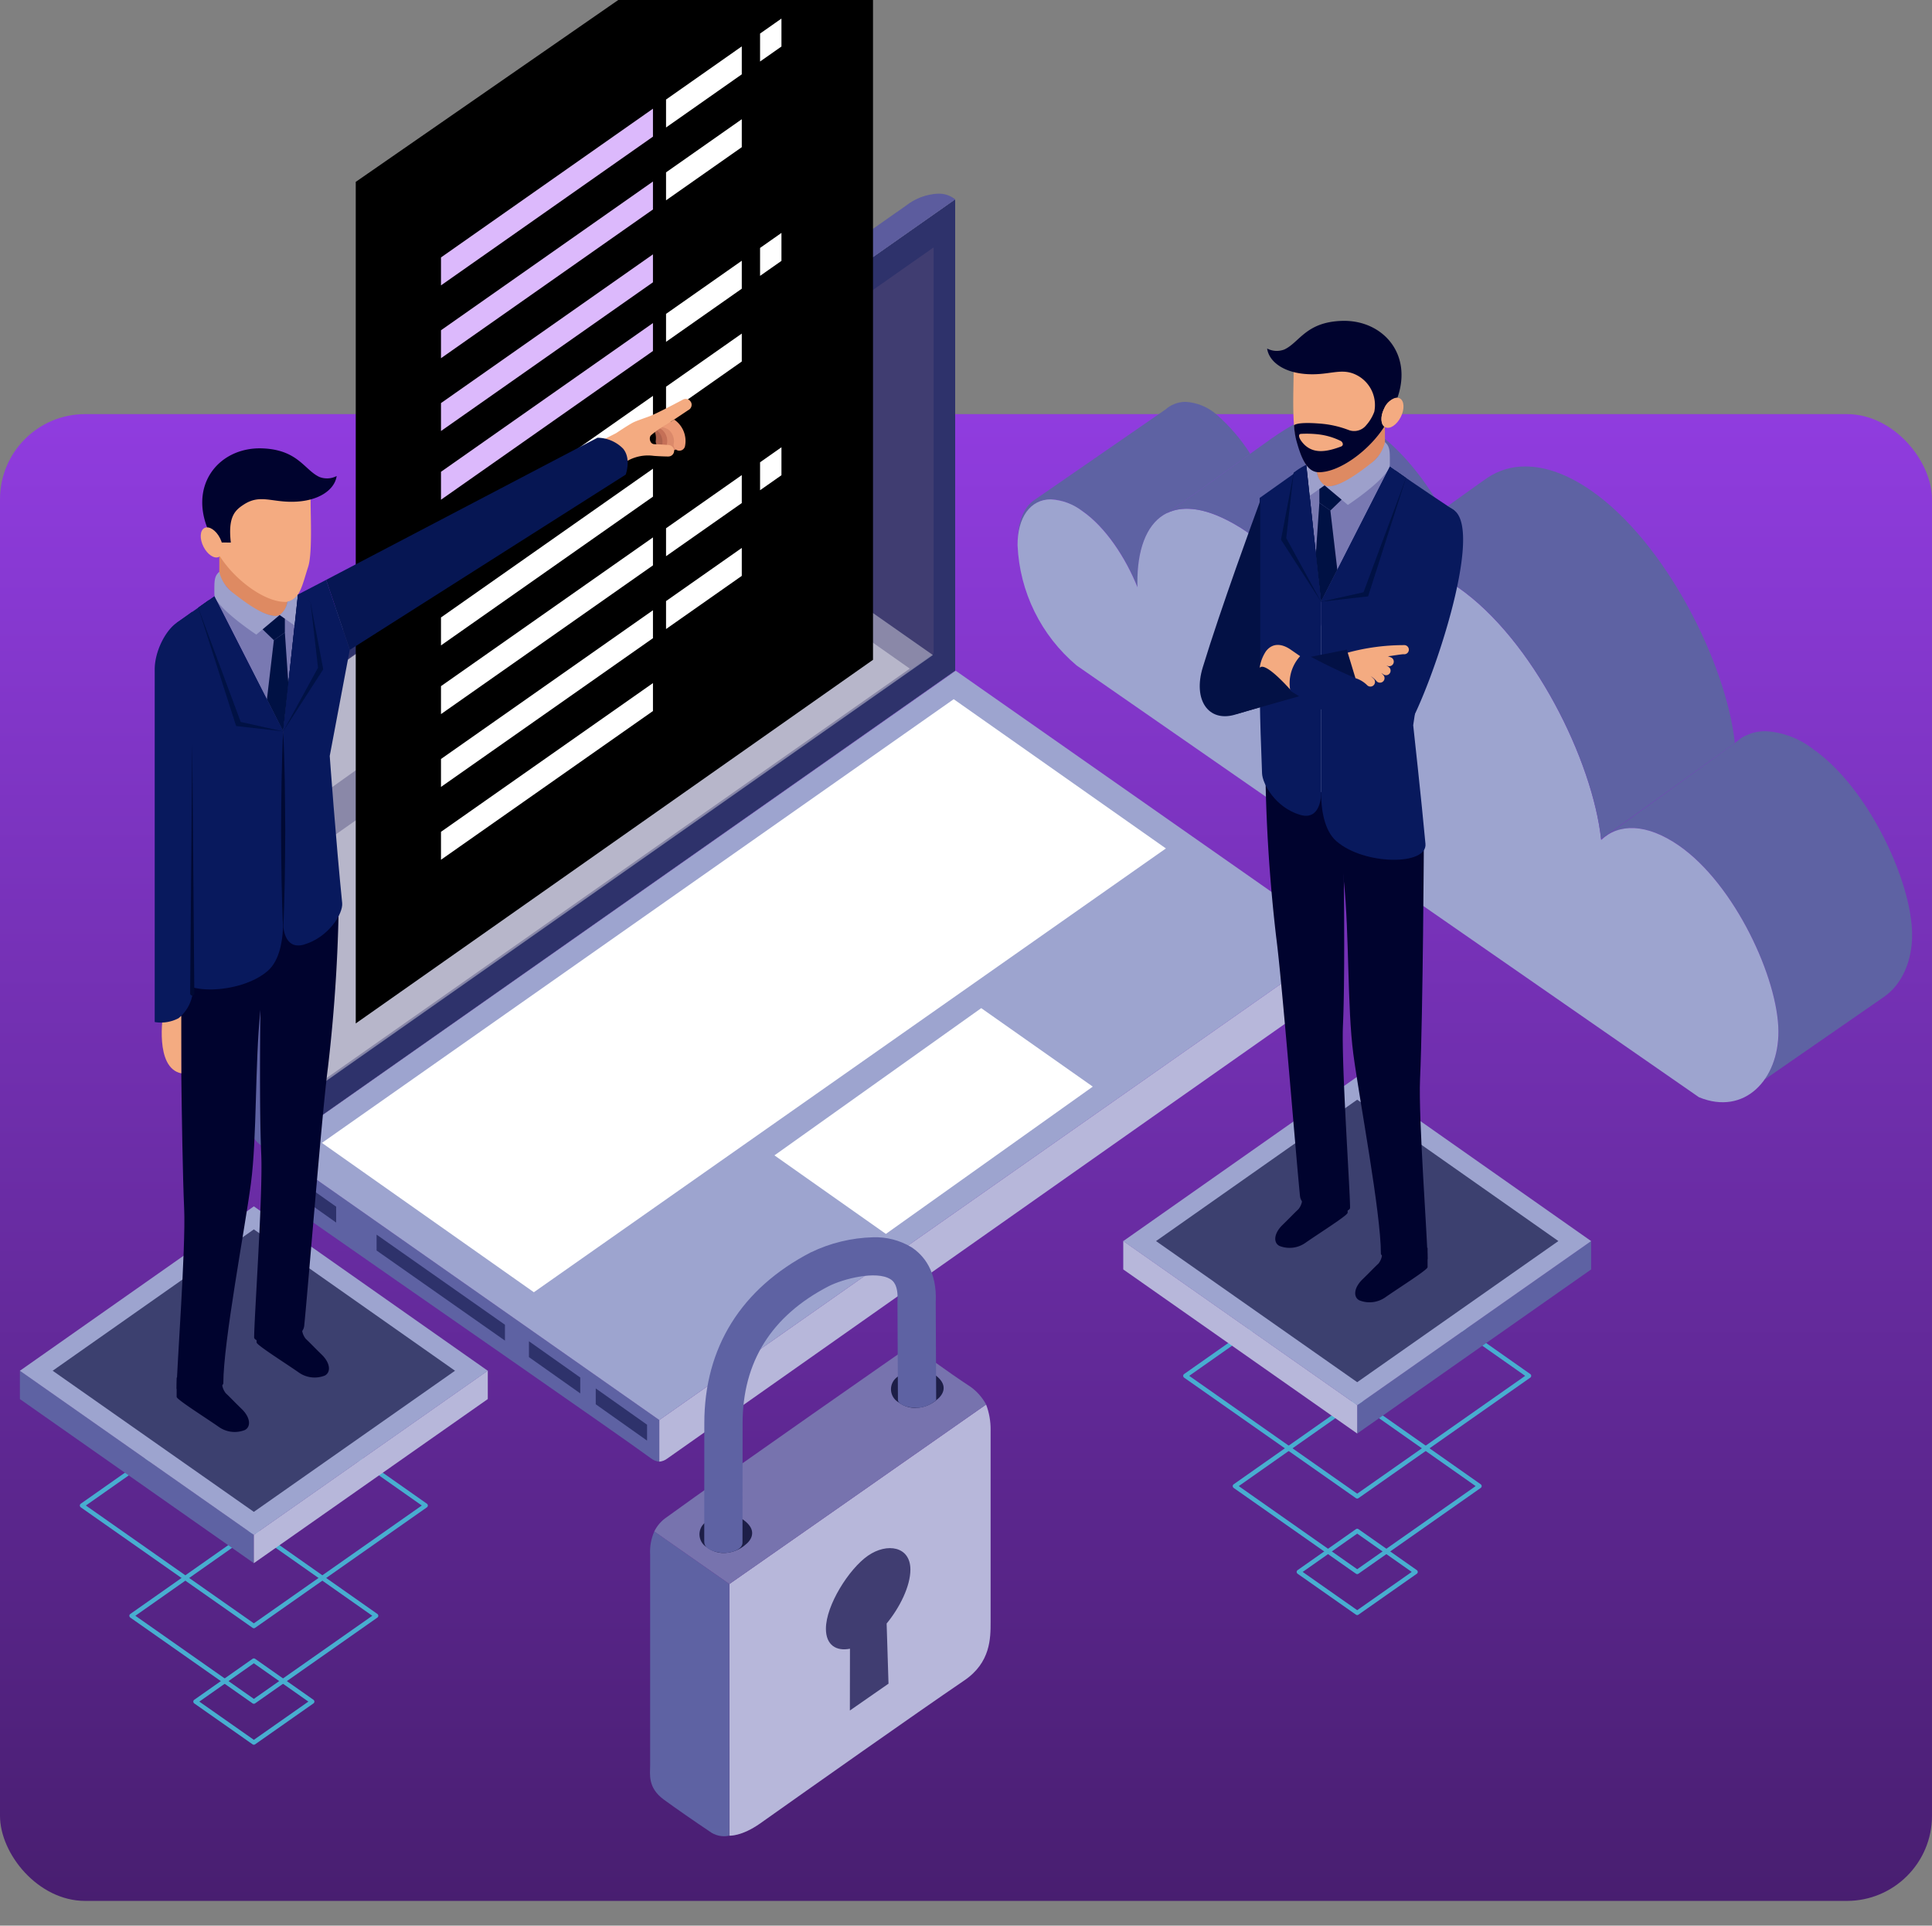 <svg xmlns="http://www.w3.org/2000/svg" xmlns:xlink="http://www.w3.org/1999/xlink" width="295" height="294" viewBox="0 0 295 294">
  <rect x="0" y="0" width="295" height="294" fill="#808080" stroke="none"/>
  <defs>
    <linearGradient id="linear-gradient" x1="0.5" x2="0.5" y2="1" gradientUnits="objectBoundingBox">
      <stop offset="0" stop-color="#903cdf"/>
      <stop offset="1" stop-color="#481e70"/>
    </linearGradient>
    <clipPath id="clip-path">
      <rect id="Rectángulo_425420" data-name="Rectángulo 425420" width="295" height="294" transform="translate(4735 7900)" fill="#fff" stroke="#707070" stroke-width="1"/>
    </clipPath>
    <clipPath id="clip-path-2">
      <path id="Trazado_1066191" data-name="Trazado 1066191" d="M92.665,277.436c1.015.708,2.549,1.826,3.879,2.755,13.341,9.335,46.425,32.228,51.454,35.923a2.426,2.426,0,0,0,1.3.53v-6.366L90.4,268.958s-1.021,6.187,2.263,8.478" transform="translate(-90.252 -268.958)" fill="none"/>
    </clipPath>
    <linearGradient id="linear-gradient-2" x1="-0.923" y1="2.085" x2="-0.912" y2="2.085" gradientUnits="objectBoundingBox">
      <stop offset="0" stop-color="#0d277b"/>
      <stop offset="0.769" stop-color="#4a5399"/>
      <stop offset="1" stop-color="#5e62a3"/>
    </linearGradient>
    <clipPath id="clip-path-3">
      <path id="Trazado_1066192" data-name="Trazado 1066192" d="M158.486,305.332V311.7a2.334,2.334,0,0,0,1.182-.453c7.444-5.22,76.838-54.126,100.676-70.846,3.368-2.362,2.363-8.177,2.363-8.177Z" transform="translate(-158.486 -232.221)" fill="none"/>
    </clipPath>
    <linearGradient id="linear-gradient-3" x1="-1.303" y1="2.101" x2="-1.295" y2="2.101" gradientUnits="objectBoundingBox">
      <stop offset="0" stop-color="#7773ae"/>
      <stop offset="1" stop-color="#b7b7da"/>
    </linearGradient>
    <clipPath id="clip-path-4">
      <path id="Trazado_1066193" data-name="Trazado 1066193" d="M90.425,257.607l58.9,41.316,104.221-73.111-58.96-41.288Z" transform="translate(-90.425 -184.524)" fill="none"/>
    </clipPath>
    <linearGradient id="linear-gradient-4" x1="-0.464" y1="1.778" x2="-0.459" y2="1.778" gradientUnits="objectBoundingBox">
      <stop offset="0" stop-color="#5c5c9e"/>
      <stop offset="1" stop-color="#9da4cf"/>
    </linearGradient>
    <clipPath id="clip-path-5">
      <rect id="Rectángulo_425501" data-name="Rectángulo 425501" width="367.957" height="367.957" fill="none"/>
    </clipPath>
    <clipPath id="clip-path-6">
      <rect id="Rectángulo_425499" data-name="Rectángulo 425499" width="128.867" height="90.552" fill="none"/>
    </clipPath>
    <clipPath id="clip-path-7">
      <rect id="Rectángulo_425500" data-name="Rectángulo 425500" width="48.608" height="34.471" fill="none"/>
    </clipPath>
    <clipPath id="clip-path-8">
      <path id="Trazado_1066196" data-name="Trazado 1066196" d="M86.347,185.682v68.09a3.631,3.631,0,0,0,3.529,3.732V185.526l-2.983-1.649a5.143,5.143,0,0,0-.546,1.805" transform="translate(-86.347 -183.877)" fill="none"/>
    </clipPath>
    <linearGradient id="linear-gradient-5" x1="-1.524" y1="3.082" x2="-1.501" y2="3.082" xlink:href="#linear-gradient-2"/>
    <clipPath id="clip-path-9">
      <path id="Trazado_1066197" data-name="Trazado 1066197" d="M90.425,174.415v71.979L194.5,173.326V101.343Z" transform="translate(-90.425 -101.343)" fill="none"/>
    </clipPath>
    <linearGradient id="linear-gradient-6" x1="-0.752" y1="1.932" x2="-0.744" y2="1.932" xlink:href="#linear-gradient-3"/>
    <clipPath id="clip-path-11">
      <rect id="Rectángulo_425504" data-name="Rectángulo 425504" width="104.076" height="145.051" fill="none"/>
    </clipPath>
    <clipPath id="clip-path-12">
      <path id="Trazado_1066199" data-name="Trazado 1066199" d="M186.533,102.177c-22.824,15.965-88.361,62.075-97.908,68.608a4.272,4.272,0,0,0-1.647,1.848l2.983,1.662,104.077-73.072a3.963,3.963,0,0,0-2.657-.871,8.552,8.552,0,0,0-4.848,1.826" transform="translate(-86.978 -100.351)" fill="none"/>
    </clipPath>
    <linearGradient id="linear-gradient-7" x1="-0.684" y1="3.694" x2="-0.676" y2="3.694" gradientUnits="objectBoundingBox">
      <stop offset="0" stop-color="#9da4cf"/>
      <stop offset="1" stop-color="#5c5c9e"/>
    </linearGradient>
    <clipPath id="clip-path-14">
      <rect id="Rectángulo_425507" data-name="Rectángulo 425507" width="96.607" height="129.804" fill="none"/>
    </clipPath>
    <clipPath id="clip-path-15">
      <rect id="Rectángulo_425508" data-name="Rectángulo 425508" width="96.264" height="98.53" fill="none"/>
    </clipPath>
    <clipPath id="clip-path-16">
      <rect id="Rectángulo_425509" data-name="Rectángulo 425509" width="93.19" height="83.543" fill="none"/>
    </clipPath>
    <clipPath id="clip-path-17">
      <rect id="Rectángulo_425510" data-name="Rectángulo 425510" width="29.91" height="30.058" fill="none"/>
    </clipPath>
    <clipPath id="clip-path-18">
      <rect id="Rectángulo_425511" data-name="Rectángulo 425511" width="55.304" height="41.25" fill="none"/>
    </clipPath>
    <clipPath id="clip-path-19">
      <rect id="Rectángulo_425513" data-name="Rectángulo 425513" width="78.982" height="183.203" fill="none"/>
    </clipPath>
    <clipPath id="clip-path-20">
      <path id="Trazado_1066208" data-name="Trazado 1066208" d="M183.905,35.046,104.923,89.761V218.249l78.982-55.519Z" transform="translate(-104.923 -35.046)" fill="none"/>
    </clipPath>
    <linearGradient id="linear-gradient-8" x1="-0.289" y1="1.749" x2="-0.284" y2="1.749" gradientUnits="objectBoundingBox">
      <stop offset="0" stop-color="#d581b3"/>
      <stop offset="0.09" stop-color="#b56e98"/>
      <stop offset="0.265" stop-color="#7f4c6a"/>
      <stop offset="0.437" stop-color="#513144"/>
      <stop offset="0.599" stop-color="#2e1b26"/>
      <stop offset="0.752" stop-color="#140c11"/>
      <stop offset="0.889" stop-color="#050304"/>
      <stop offset="1"/>
    </linearGradient>
    <clipPath id="clip-path-21">
      <path id="Trazado_1066227" data-name="Trazado 1066227" d="M281.663,166.748c-.006.007-.019.01-.027.016h.008a.142.142,0,0,1,.037-.022c-.013,0-.013,0-.018.006" transform="translate(-281.636 -166.742)" fill="none"/>
    </clipPath>
    <linearGradient id="linear-gradient-9" x1="-5400.026" y1="10240.435" x2="-5380.853" y2="10240.435" xlink:href="#linear-gradient-2"/>
    <clipPath id="clip-path-22">
      <path id="Trazado_1066228" data-name="Trazado 1066228" d="M289.369,165.464c-.068-.009-.131-.021-.2-.029.074.009.136.021.2.029" transform="translate(-289.165 -165.435)" fill="none"/>
    </clipPath>
    <linearGradient id="linear-gradient-10" x1="-1224.523" y1="7369.537" x2="-1220.287" y2="7369.537" xlink:href="#linear-gradient-2"/>
    <clipPath id="clip-path-23">
      <path id="Trazado_1066229" data-name="Trazado 1066229" d="M221.747,158.049v0m22.488-19.764-19.842,13.7c-1.621,1.025-2.592,3.167-2.645,6.059.024-.344.064-.679.112-1a.021.021,0,0,1,.005-.016,8.748,8.748,0,0,1,.2-.915V156.1a8.12,8.12,0,0,1,.276-.834.041.041,0,0,1,.005-.017,7.873,7.873,0,0,1,.346-.751.011.011,0,0,1,.005-.009,4.831,4.831,0,0,1,2.1-2.073s.015,0,.015-.008a4.324,4.324,0,0,1,.642-.244c.027-.008.036-.013.057-.017a4.158,4.158,0,0,1,.667-.132c.033-.006.058-.009.083-.015a5.871,5.871,0,0,1,.7-.023c.04,0,.072.007.109.007a5.722,5.722,0,0,1,.73.083.688.688,0,0,1,.112.022,7.188,7.188,0,0,1,.775.194c.036.012.077.023.116.034.266.091.535.2.817.318a.492.492,0,0,1,.1.046,9.3,9.3,0,0,1,.878.446c.025.01.046.028.066.037q.474.271.947.6c3.565,2.47,6.622,7.151,8.42,11.627,0-.2-.012-.413-.012-.62-.034-5.692,1.723-9.71,5.128-10.956a5.787,5.787,0,0,0-.681.293l-.008,0c3.944-2.675,8.128-5.753,12.775-9.093a27.822,27.822,0,0,0-5.191-6.035,7.9,7.9,0,0,0-4.681-1.9,4.611,4.611,0,0,0-3.114,1.206" transform="translate(-221.747 -137.078)" fill="none"/>
    </clipPath>
    <linearGradient id="linear-gradient-11" x1="-5.385" y1="8.754" x2="-5.361" y2="8.754" xlink:href="#linear-gradient-2"/>
    <clipPath id="clip-path-24">
      <path id="Trazado_1066230" data-name="Trazado 1066230" d="M253.326,156.1l-.028-.005a.138.138,0,0,0,.028.005m-.028-.005-.01,0q-.238-.039-.467-.066c.157.019.318.042.478.069m-.478-.069c-.185-.022-.369-.039-.55-.049.181.011.363.028.55.049" transform="translate(-252.271 -155.976)" fill="none"/>
    </clipPath>
    <linearGradient id="linear-gradient-12" x1="-206.818" y1="1802.784" x2="-205.998" y2="1802.784" xlink:href="#linear-gradient-2"/>
    <clipPath id="clip-path-25">
      <path id="Trazado_1066231" data-name="Trazado 1066231" d="M248.9,156.318a6.8,6.8,0,0,1,1.739-.345,6.8,6.8,0,0,0-1.739.345" transform="translate(-248.9 -155.973)" fill="none"/>
    </clipPath>
    <linearGradient id="linear-gradient-13" x1="-123.765" y1="657.556" x2="-123.268" y2="657.556" xlink:href="#linear-gradient-2"/>
    <clipPath id="clip-path-26">
      <path id="Trazado_1066232" data-name="Trazado 1066232" d="M251.485,155.951q.236,0,.48.013-.244-.013-.48-.013m-.461.013c.15-.009.3-.013.461-.013-.158,0-.312,0-.461.013" transform="translate(-251.024 -155.951)" fill="none"/>
    </clipPath>
    <linearGradient id="linear-gradient-14" x1="-230.706" y1="13012.948" x2="-229.787" y2="13012.948" xlink:href="#linear-gradient-2"/>
    <clipPath id="clip-path-27">
      <path id="Trazado_1066233" data-name="Trazado 1066233" d="M286.362,165.347c.066,0,.128-.011.19-.011-.062,0-.125.008-.19.011" transform="translate(-286.362 -165.336)" fill="none"/>
    </clipPath>
    <linearGradient id="linear-gradient-15" x1="-1301.094" y1="18351.605" x2="-1296.551" y2="18351.605" xlink:href="#linear-gradient-2"/>
    <clipPath id="clip-path-28">
      <path id="Trazado_1066234" data-name="Trazado 1066234" d="M324.669,214.25a.179.179,0,0,0,.01.063,4.626,4.626,0,0,1,.476-.415Z" transform="translate(-324.669 -213.899)" fill="none"/>
    </clipPath>
    <linearGradient id="linear-gradient-16" x1="-575.126" y1="438.455" x2="-573.355" y2="438.455" xlink:href="#linear-gradient-2"/>
    <clipPath id="clip-path-29">
      <path id="Trazado_1066235" data-name="Trazado 1066235" d="M347.658,195.53s-.961.383-1.26.557c-.322.2-1.2.918-1.2.918L325.51,211.2c2.668-1.917,6.6-1.707,11.163,1.455,8.531,5.921,15.148,20.3,15.187,28.376a12.58,12.58,0,0,1-2.132,7.35l18.237-12.628a.192.192,0,0,0,.029-.026l.04-.025h-.005c2.646-1.848,4.255-5.395,4.233-9.459-.035-8.071-6.656-22.456-15.19-28.373a12.935,12.935,0,0,0-7.205-2.684,7.062,7.062,0,0,0-2.207.34" transform="translate(-325.51 -195.19)" fill="none"/>
    </clipPath>
    <linearGradient id="linear-gradient-17" x1="-5.984" y1="3.727" x2="-5.966" y2="3.727" xlink:href="#linear-gradient-2"/>
    <clipPath id="clip-path-30">
      <path id="Trazado_1066236" data-name="Trazado 1066236" d="M221.7,161.335a25.434,25.434,0,0,0,8.992,18.29l.244.173,94.8,65.765c6.994,2.883,12.184-2.758,12.141-10.034-.038-8.072-6.656-22.455-15.187-28.376-4.988-3.453-9.228-3.392-11.88-.865-1.258-11.972-10.357-30.58-21.871-38.567-10.715-7.433-19.059-3.654-21.054,6.379-2.932-6.119-7.054-12.3-12.064-15.433-10.381-6.5-15.881-1.64-15.828,8.417,0,.208.009.417.012.62-1.8-4.476-4.856-9.157-8.42-11.627a8.662,8.662,0,0,0-4.812-1.793c-3.1,0-5.1,2.73-5.078,7.051" transform="translate(-221.704 -154.284)" fill="none"/>
    </clipPath>
    <linearGradient id="linear-gradient-18" x1="-1.168" y1="1.751" x2="-1.163" y2="1.751" gradientUnits="objectBoundingBox">
      <stop offset="0" stop-color="#676aa8"/>
      <stop offset="1" stop-color="#9da4cf"/>
    </linearGradient>
    <clipPath id="clip-path-31">
      <path id="Trazado_1066237" data-name="Trazado 1066237" d="M272.074,138.943c-1.657,0-5.458,2.138-8.117,4.025-5.961,4.233-11.144,8.1-15.978,11.385l.008,0c2.6-1.33,6.331-.842,11.109,2.084a2.656,2.656,0,0,1,.272.162c5.011,3.134,9.132,9.314,12.064,15.433.087-.42.186-.827.292-1.224.028-.1.053-.19.082-.291.112-.391.229-.776.361-1.14v-.013c.132-.367.276-.716.428-1.058.038-.085.074-.168.11-.25.159-.339.328-.67.5-.982,0-.005.005-.01.01-.015.172-.312.364-.6.556-.892.046-.069.1-.132.138-.2.207-.288.418-.561.643-.821v0c.22-.257.455-.5.691-.725.051-.051.1-.1.158-.147a9.608,9.608,0,0,1,1.583-1.182c.043-.024.08-.048.12-.072l.027-.016c.005,0,.018-.006.025-.01a9.026,9.026,0,0,1,.879-.437c-.012,0-.023,0-.037.009s6.617-4.787,12.078-8.711c-2.777-4.855-6.34-9.3-10.289-12.043a13.885,13.885,0,0,0-7.7-2.87h-.017" transform="translate(-247.978 -138.943)" fill="none"/>
    </clipPath>
    <linearGradient id="linear-gradient-19" x1="-5.075" y1="7.44" x2="-5.054" y2="7.44" xlink:href="#linear-gradient-2"/>
    <clipPath id="clip-path-32">
      <path id="Trazado_1066238" data-name="Trazado 1066238" d="M301.641,150.218c-1.923,1.3-18.972,13.633-18.972,13.633a14.232,14.232,0,0,1,7.017-.445,22.1,22.1,0,0,1,7.469,3.534c11.472,7.956,20.552,26.475,21.854,38.447l20.417-14.67c-1.257-11.969-10.448-30.581-21.96-38.567-3.68-2.55-7.07-3.667-10.019-3.667a10.222,10.222,0,0,0-5.806,1.734" transform="translate(-282.669 -148.484)" fill="none"/>
    </clipPath>
    <linearGradient id="linear-gradient-20" x1="-4.285" y1="4.189" x2="-4.27" y2="4.189" xlink:href="#linear-gradient-2"/>
    <clipPath id="clip-path-33">
      <path id="Trazado_1066239" data-name="Trazado 1066239" d="M170.842,341.382v38.425s1.848.156,4.752-1.9c7.829-5.545,23.348-16.505,31.142-21.814,4-2.719,4-6.447,4-8.882V317.863a10.64,10.64,0,0,0-.689-3.887c-8.536,5.992-39.2,27.406-39.2,27.406" transform="translate(-170.842 -313.976)" fill="none"/>
    </clipPath>
    <linearGradient id="linear-gradient-21" x1="-1.677" y1="1.416" x2="-1.665" y2="1.416" xlink:href="#linear-gradient-3"/>
    <clipPath id="clip-path-34">
      <path id="Trazado_1066240" data-name="Trazado 1066240" d="M156.864,339.922v32.134c0,1.419-.4,3.436,2.1,5.268,1.9,1.386,4.769,3.373,6.934,4.821a3.711,3.711,0,0,0,3.056.677V344.4L157.5,336.372a7.627,7.627,0,0,0-.634,3.55" transform="translate(-156.841 -336.372)" fill="none"/>
    </clipPath>
    <linearGradient id="linear-gradient-22" x1="-2.447" y1="2.287" x2="-2.429" y2="2.287" gradientUnits="objectBoundingBox">
      <stop offset="0" stop-color="#0d277b"/>
      <stop offset="0.081" stop-color="#182f80"/>
      <stop offset="0.323" stop-color="#36458f"/>
      <stop offset="0.56" stop-color="#4c559a"/>
      <stop offset="0.789" stop-color="#595ea0"/>
      <stop offset="1" stop-color="#5e62a3"/>
    </linearGradient>
    <clipPath id="clip-path-35">
      <path id="Trazado_1066241" data-name="Trazado 1066241" d="M159.5,329.768a5.529,5.529,0,0,0-1.9,2.178c2,1.4,11.467,8.032,11.467,8.032s29.435-20.561,39.2-27.413a8,8,0,0,0-2.416-2.728c-3.112-2.008-9.007-6.342-9.007-6.342S169,322.863,159.5,329.768" transform="translate(-157.601 -303.495)" fill="none"/>
    </clipPath>
    <linearGradient id="linear-gradient-23" x1="-2.692" y1="2.887" x2="-2.675" y2="2.887" gradientUnits="objectBoundingBox">
      <stop offset="0" stop-color="#b7b7da"/>
      <stop offset="1" stop-color="#7773ae"/>
    </linearGradient>
    <clipPath id="clip-path-37">
      <rect id="Rectángulo_425530" data-name="Rectángulo 425530" width="12.899" height="24.793" fill="none"/>
    </clipPath>
    <clipPath id="clip-path-38">
      <rect id="Rectángulo_425531" data-name="Rectángulo 425531" width="8.042" height="5.943" fill="none"/>
    </clipPath>
    <clipPath id="clip-path-39">
      <rect id="Rectángulo_425532" data-name="Rectángulo 425532" width="8.044" height="5.945" fill="none"/>
    </clipPath>
    <clipPath id="clip-path-40">
      <path id="Trazado_1066245" data-name="Trazado 1066245" d="M182.687,286.776c-10.639,5.518-16.261,14.54-16.261,26.091l-.011,18.112c0,1.559,2.92,1.7,2.92,1.7,1.612,0,2.919-.686,2.919-1.565l.016-18.24c0-9.362,4.409-16.4,13.107-20.909,2.159-1.117,7.319-2.476,9.491-1.074.3.192,1.194.775,1.056,3.325,0,.061-.007.121-.007.177q.035,6.445.06,12.892l.01,2.012c0,.6,1.176,1.227,2.935,1.227a4.758,4.758,0,0,0,2.908-1.186l-.01-2.085q-.027-6.4-.06-12.8c.239-4.853-1.886-7.277-3.721-8.468a10.655,10.655,0,0,0-5.834-1.511,23.2,23.2,0,0,0-9.517,2.306" transform="translate(-166.415 -284.47)" fill="none"/>
    </clipPath>
    <linearGradient id="linear-gradient-24" x1="-2.295" y1="2.131" x2="-2.28" y2="2.131" gradientUnits="objectBoundingBox">
      <stop offset="0" stop-color="#00154c"/>
      <stop offset="0.252" stop-color="#202f69"/>
      <stop offset="0.567" stop-color="#414a88"/>
      <stop offset="0.827" stop-color="#565b9c"/>
      <stop offset="1" stop-color="#5e62a3"/>
    </linearGradient>
    <clipPath id="clip-path-42">
      <path id="Trazado_1066249" data-name="Trazado 1066249" d="M281.625,310.181v4.346l35.721-25.057v-4.346Z" transform="translate(-281.625 -285.124)" fill="none"/>
    </clipPath>
    <linearGradient id="linear-gradient-25" x1="-5.617" y1="2.848" x2="-5.597" y2="2.848" xlink:href="#linear-gradient-2"/>
    <clipPath id="clip-path-43">
      <path id="Trazado_1066250" data-name="Trazado 1066250" d="M240.345,289.47l35.724,25.057v-4.346l-35.724-25.057Z" transform="translate(-240.345 -285.124)" fill="none"/>
    </clipPath>
    <linearGradient id="linear-gradient-26" x1="-5.822" y1="4.123" x2="-5.798" y2="4.123" xlink:href="#linear-gradient-3"/>
    <clipPath id="clip-path-44">
      <path id="Trazado_1066251" data-name="Trazado 1066251" d="M276.068,256.145l-35.723,25.1L276.068,306.3h0l35.72-25.058-35.72-25.1Z" transform="translate(-240.345 -256.145)" fill="none"/>
    </clipPath>
    <linearGradient id="linear-gradient-27" x1="-4.203" y1="2.17" x2="-4.186" y2="2.17" xlink:href="#linear-gradient-4"/>
    <clipPath id="clip-path-46">
      <rect id="Rectángulo_425539" data-name="Rectángulo 425539" width="61.434" height="43.131" fill="none"/>
    </clipPath>
    <clipPath id="clip-path-47">
      <rect id="Rectángulo_425540" data-name="Rectángulo 425540" width="12.969" height="20.048" fill="none"/>
    </clipPath>
    <clipPath id="clip-path-48">
      <rect id="Rectángulo_425541" data-name="Rectángulo 425541" width="6.117" height="20.894" fill="none"/>
    </clipPath>
    <clipPath id="clip-path-49">
      <path id="Trazado_1066280" data-name="Trazado 1066280" d="M45.665,312.346,81.388,337.4v-4.346L45.665,308Z" transform="translate(-45.665 -308.001)" fill="none"/>
    </clipPath>
    <linearGradient id="linear-gradient-28" x1="-0.765" y1="2.528" x2="-0.746" y2="2.528" xlink:href="#linear-gradient-2"/>
    <clipPath id="clip-path-50">
      <path id="Trazado_1066281" data-name="Trazado 1066281" d="M86.944,333.058V337.4l35.721-25.058V308Z" transform="translate(-86.944 -308.001)" fill="none"/>
    </clipPath>
    <linearGradient id="linear-gradient-29" x1="-2.106" y1="3.449" x2="-2.082" y2="3.449" xlink:href="#linear-gradient-3"/>
    <clipPath id="clip-path-51">
      <path id="Trazado_1066282" data-name="Trazado 1066282" d="M81.387,279.021l-35.722,25.1,35.722,25.057h0l35.72-25.057-35.72-25.1Z" transform="translate(-45.665 -279.021)" fill="none"/>
    </clipPath>
    <linearGradient id="linear-gradient-30" x1="-0.536" y1="2.457" x2="-0.524" y2="2.457" xlink:href="#linear-gradient-4"/>
    <clipPath id="clip-path-54">
      <rect id="Rectángulo_425547" data-name="Rectángulo 425547" width="12.969" height="20.049" fill="none"/>
    </clipPath>
    <clipPath id="clip-path-55">
      <rect id="Rectángulo_425548" data-name="Rectángulo 425548" width="6.118" height="20.894" fill="none"/>
    </clipPath>
    <clipPath id="clip-path-56">
      <rect id="Rectángulo_425549" data-name="Rectángulo 425549" width="0.637" height="38.427" fill="none"/>
    </clipPath>
    <clipPath id="clip-path-57">
      <rect id="Rectángulo_425550" data-name="Rectángulo 425550" width="0.637" height="30.257" fill="none"/>
    </clipPath>
  </defs>
  <g id="Grupo_1236795" data-name="Grupo 1236795" transform="translate(-5136 -7406)">
    <rect id="Rectángulo_425553" data-name="Rectángulo 425553" width="295" height="227" rx="13" transform="translate(5136 7469.225)" fill="url(#linear-gradient)"/>
    <g id="Enmascarar_grupo_1211616" data-name="Enmascarar grupo 1211616" transform="translate(401 -494)" clip-path="url(#clip-path)">
      <g id="Grupo_1233033" data-name="Grupo 1233033" transform="translate(-100.479 -149.275)">
        <g id="Grupo_1232902" data-name="Grupo 1232902" transform="translate(4877.102 8224.751)">
          <g id="Grupo_1232901" data-name="Grupo 1232901" transform="translate(0 0)" clip-path="url(#clip-path-2)">
            <rect id="Rectángulo_425496" data-name="Rectángulo 425496" width="75.316" height="70.284" transform="matrix(0.882, -0.471, 0.471, 0.882, -20.681, 10.575)" fill="url(#linear-gradient-2)"/>
          </g>
        </g>
        <g id="Grupo_1232904" data-name="Grupo 1232904" transform="translate(4936.151 8192.96)">
          <g id="Grupo_1232903" data-name="Grupo 1232903" transform="translate(0 0)" clip-path="url(#clip-path-3)">
            <rect id="Rectángulo_425497" data-name="Rectángulo 425497" width="105.226" height="79.477" transform="translate(0)" fill="url(#linear-gradient-3)"/>
          </g>
        </g>
        <g id="Grupo_1232906" data-name="Grupo 1232906" transform="translate(4877.252 8151.684)">
          <g id="Grupo_1232905" data-name="Grupo 1232905" transform="translate(0 0)" clip-path="url(#clip-path-4)">
            <rect id="Rectángulo_425498" data-name="Rectángulo 425498" width="165.766" height="118.204" transform="translate(-2.69 0.063) rotate(-1.348)" fill="url(#linear-gradient-4)"/>
          </g>
        </g>
        <g id="Grupo_1232914" data-name="Grupo 1232914" transform="translate(4799 7992)">
          <g id="Grupo_1232913" data-name="Grupo 1232913" clip-path="url(#clip-path-5)">
            <g id="Grupo_1232909" data-name="Grupo 1232909" transform="translate(85.634 164.025)" style="mix-blend-mode: soft-light;isolation: isolate">
              <g id="Grupo_1232908" data-name="Grupo 1232908">
                <g id="Grupo_1232907" data-name="Grupo 1232907" clip-path="url(#clip-path-6)">
                  <path id="Trazado_1066194" data-name="Trazado 1066194" d="M195.422,189.541h0L98.955,257.286l32.362,22.8v0l96.506-67.758Z" transform="translate(-98.955 -189.541)" fill="#fff"/>
                </g>
              </g>
            </g>
            <g id="Grupo_1232912" data-name="Grupo 1232912" transform="translate(154.732 211.195)" style="mix-blend-mode: soft-light;isolation: isolate">
              <g id="Grupo_1232911" data-name="Grupo 1232911">
                <g id="Grupo_1232910" data-name="Grupo 1232910" clip-path="url(#clip-path-7)">
                  <path id="Trazado_1066195" data-name="Trazado 1066195" d="M210.375,244.049,178.8,266.528l17.016,11.992,31.592-22.489Z" transform="translate(-178.802 -244.049)" fill="#fff"/>
                </g>
              </g>
            </g>
          </g>
        </g>
        <g id="Grupo_1232916" data-name="Grupo 1232916" transform="translate(4873.723 8151.124)">
          <g id="Grupo_1232915" data-name="Grupo 1232915" transform="translate(0 0)" clip-path="url(#clip-path-8)">
            <rect id="Rectángulo_425502" data-name="Rectángulo 425502" width="37.787" height="66.614" transform="translate(-30.588 16.329) rotate(-28.095)" fill="url(#linear-gradient-5)"/>
          </g>
        </g>
        <g id="Grupo_1232918" data-name="Grupo 1232918" transform="translate(4877.252 8079.7)">
          <g id="Grupo_1232917" data-name="Grupo 1232917" transform="translate(0 0)" clip-path="url(#clip-path-9)">
            <rect id="Rectángulo_425503" data-name="Rectángulo 425503" width="104.077" height="145.051" transform="translate(0 0)" fill="url(#linear-gradient-6)"/>
          </g>
        </g>
        <g id="Grupo_1232923" data-name="Grupo 1232923" transform="translate(4799 7992)">
          <g id="Grupo_1232922" data-name="Grupo 1232922" clip-path="url(#clip-path-5)">
            <g id="Grupo_1232921" data-name="Grupo 1232921" transform="translate(78.252 87.7)" style="mix-blend-mode: multiply;isolation: isolate">
              <g id="Grupo_1232920" data-name="Grupo 1232920">
                <g id="Grupo_1232919" data-name="Grupo 1232919" clip-path="url(#clip-path-11)">
                  <path id="Trazado_1066198" data-name="Trazado 1066198" d="M90.425,246.394,194.5,173.325V101.343L90.425,174.415Z" transform="translate(-90.425 -101.343)" fill="#2e326b"/>
                </g>
              </g>
            </g>
          </g>
        </g>
        <g id="Grupo_1232925" data-name="Grupo 1232925" transform="translate(4874.269 8078.842)">
          <g id="Grupo_1232924" data-name="Grupo 1232924" transform="translate(0 0)" clip-path="url(#clip-path-12)">
            <rect id="Rectángulo_425506" data-name="Rectángulo 425506" width="108.769" height="76.441" transform="translate(-1.739 0.041) rotate(-1.348)" fill="url(#linear-gradient-7)"/>
          </g>
        </g>
        <g id="Grupo_1232947" data-name="Grupo 1232947" transform="translate(4799 7992)">
          <g id="Grupo_1232946" data-name="Grupo 1232946" clip-path="url(#clip-path-5)">
            <g id="Grupo_1232928" data-name="Grupo 1232928" transform="translate(82.428 95.05)" style="mix-blend-mode: multiply;isolation: isolate">
              <g id="Grupo_1232927" data-name="Grupo 1232927">
                <g id="Grupo_1232926" data-name="Grupo 1232926" clip-path="url(#clip-path-14)">
                  <path id="Trazado_1066200" data-name="Trazado 1066200" d="M95.251,239.64l96.607-67.809v-62l-96.607,67.81Z" transform="translate(-95.251 -109.836)" fill="#403d71"/>
                </g>
              </g>
            </g>
            <g id="Grupo_1232931" data-name="Grupo 1232931" transform="translate(82.662 126.324)" opacity="0.39" style="mix-blend-mode: soft-light;isolation: isolate">
              <g id="Grupo_1232930" data-name="Grupo 1232930">
                <g id="Grupo_1232929" data-name="Grupo 1232929" clip-path="url(#clip-path-15)">
                  <path id="Trazado_1066201" data-name="Trazado 1066201" d="M147.572,145.975,95.521,182.512v61.994l96.263-67.571Z" transform="translate(-95.521 -145.975)" fill="#fff"/>
                </g>
              </g>
            </g>
            <g id="Grupo_1232934" data-name="Grupo 1232934" transform="translate(82.203 141.223)" opacity="0.39" style="mix-blend-mode: soft-light;isolation: isolate">
              <g id="Grupo_1232933" data-name="Grupo 1232933">
                <g id="Grupo_1232932" data-name="Grupo 1232932" clip-path="url(#clip-path-16)">
                  <path id="Trazado_1066202" data-name="Trazado 1066202" d="M94.99,246.735l93.189-65.409L162.4,163.192,94.99,210.532Z" transform="translate(-94.99 -163.192)" fill="#fff"/>
                </g>
              </g>
            </g>
            <g id="Grupo_1232937" data-name="Grupo 1232937" transform="translate(82.662 150.618)" opacity="0.39" style="mix-blend-mode: soft-light;isolation: isolate">
              <g id="Grupo_1232936" data-name="Grupo 1232936">
                <g id="Grupo_1232935" data-name="Grupo 1232935" clip-path="url(#clip-path-17)">
                  <path id="Trazado_1066203" data-name="Trazado 1066203" d="M95.521,204.106l29.909-21.291-12.466-8.767L95.521,186.291Z" transform="translate(-95.521 -174.048)" fill="#fff"/>
                </g>
              </g>
            </g>
            <g id="Grupo_1232940" data-name="Grupo 1232940" transform="translate(79.975 235.971)" style="mix-blend-mode: multiply;isolation: isolate">
              <g id="Grupo_1232939" data-name="Grupo 1232939">
                <g id="Grupo_1232938" data-name="Grupo 1232938" clip-path="url(#clip-path-18)">
                  <path id="Trazado_1066204" data-name="Trazado 1066204" d="M147.271,311.142l7.833,5.538v2.427l-7.833-5.543Z" transform="translate(-99.801 -277.857)" fill="#2e326b"/>
                  <path id="Trazado_1066205" data-name="Trazado 1066205" d="M135.486,302.82l7.833,5.536v2.424l-7.833-5.536Z" transform="translate(-98.214 -276.737)" fill="#2e326b"/>
                  <path id="Trazado_1066206" data-name="Trazado 1066206" d="M108.6,284.008l19.6,13.756v2.423l-19.6-13.755Z" transform="translate(-94.595 -274.204)" fill="#2e326b"/>
                  <path id="Trazado_1066207" data-name="Trazado 1066207" d="M92.416,272.678l7.833,5.538v2.424L92.416,275.1Z" transform="translate(-92.416 -272.679)" fill="#2e326b"/>
                </g>
              </g>
            </g>
            <g id="Grupo_1232945" data-name="Grupo 1232945" transform="translate(90.798 30.328)" style="mix-blend-mode: screen;isolation: isolate">
              <g id="Grupo_1232944" data-name="Grupo 1232944">
                <g id="Grupo_1232943" data-name="Grupo 1232943" clip-path="url(#clip-path-19)">
                  <g id="Grupo_1232942" data-name="Grupo 1232942">
                    <g id="Grupo_1232941" data-name="Grupo 1232941" clip-path="url(#clip-path-20)">
                      <rect id="Rectángulo_425512" data-name="Rectángulo 425512" width="165.041" height="196.951" transform="translate(-83.014 52.879) rotate(-32.497)" fill="url(#linear-gradient-8)"/>
                    </g>
                  </g>
                </g>
              </g>
            </g>
            <path id="Trazado_1066209" data-name="Trazado 1066209" d="M171.238,74.368l-11.565,8.115v4.266l11.565-8.114Z" transform="translate(-21.495 -10.011)" fill="#fff"/>
            <path id="Trazado_1066210" data-name="Trazado 1066210" d="M176.263,71.749v4.267l3.265-2.289V69.459Z" transform="translate(-23.728 -9.35)" fill="#fff"/>
            <path id="Trazado_1066211" data-name="Trazado 1066211" d="M152.33,85.361l-32.365,22.708v4.267L152.33,89.63Z" transform="translate(-16.15 -11.491)" fill="#dcb9fc"/>
            <path id="Trazado_1066212" data-name="Trazado 1066212" d="M171.238,87.218l-11.565,8.114V99.6l11.565-8.113Z" transform="translate(-21.495 -11.741)" fill="#fff"/>
            <path id="Trazado_1066213" data-name="Trazado 1066213" d="M152.33,98.209l-32.365,22.71v4.267l32.365-22.709Z" transform="translate(-16.15 -13.221)" fill="#dcb9fc"/>
            <path id="Trazado_1066214" data-name="Trazado 1066214" d="M152.33,111.06l-32.365,22.708v4.265l32.365-22.707Z" transform="translate(-16.15 -14.951)" fill="#dcb9fc"/>
            <path id="Trazado_1066215" data-name="Trazado 1066215" d="M171.238,112.187,159.673,120.3v4.268l11.565-8.112Z" transform="translate(-21.495 -15.103)" fill="#fff"/>
            <path id="Trazado_1066216" data-name="Trazado 1066216" d="M176.263,109.568v4.267l3.265-2.291v-4.268Z" transform="translate(-23.728 -14.441)" fill="#fff"/>
            <path id="Trazado_1066217" data-name="Trazado 1066217" d="M152.33,123.179l-32.365,22.71v4.265l32.365-22.708Z" transform="translate(-16.15 -16.582)" fill="#dcb9fc"/>
            <path id="Trazado_1066218" data-name="Trazado 1066218" d="M171.238,125.036l-11.565,8.114v4.269l11.565-8.116Z" transform="translate(-21.495 -16.832)" fill="#fff"/>
            <path id="Trazado_1066219" data-name="Trazado 1066219" d="M152.33,136.028l-32.365,22.71V163L152.33,140.3Z" transform="translate(-16.15 -18.312)" fill="#fff"/>
            <path id="Trazado_1066220" data-name="Trazado 1066220" d="M152.33,148.878l-32.365,22.709v4.268l32.365-22.708Z" transform="translate(-16.15 -20.042)" fill="#fff"/>
            <path id="Trazado_1066221" data-name="Trazado 1066221" d="M171.238,150.006l-11.565,8.116v4.266l11.565-8.113Z" transform="translate(-21.495 -20.194)" fill="#fff"/>
            <path id="Trazado_1066222" data-name="Trazado 1066222" d="M176.263,147.388v4.267l3.265-2.291v-4.27Z" transform="translate(-23.728 -19.533)" fill="#fff"/>
            <path id="Trazado_1066223" data-name="Trazado 1066223" d="M152.33,161l-32.365,22.707v4.269l32.365-22.708Z" transform="translate(-16.15 -21.674)" fill="#fff"/>
            <path id="Trazado_1066224" data-name="Trazado 1066224" d="M171.238,162.854l-11.565,8.115v4.269l11.565-8.116Z" transform="translate(-21.495 -21.923)" fill="#fff"/>
            <path id="Trazado_1066225" data-name="Trazado 1066225" d="M152.33,173.851l-32.365,22.707v4.266l32.365-22.708Z" transform="translate(-16.15 -23.404)" fill="#fff"/>
            <path id="Trazado_1066226" data-name="Trazado 1066226" d="M152.33,186.7l-32.365,22.708v4.265l32.365-22.707Z" transform="translate(-16.15 -25.133)" fill="#fff"/>
          </g>
        </g>
        <g id="Grupo_1232949" data-name="Grupo 1232949" transform="translate(5042.722 8136.295)">
          <g id="Grupo_1232948" data-name="Grupo 1232948" transform="translate(0 0)" clip-path="url(#clip-path-21)">
            <rect id="Rectángulo_425515" data-name="Rectángulo 425515" width="0.045" height="0.022" transform="translate(0 0) rotate(-0.302)" fill="url(#linear-gradient-9)"/>
          </g>
        </g>
        <g id="Grupo_1232951" data-name="Grupo 1232951" transform="translate(5049.238 8135.164)">
          <g id="Grupo_1232950" data-name="Grupo 1232950" transform="translate(0 0)" clip-path="url(#clip-path-22)">
            <rect id="Rectángulo_425516" data-name="Rectángulo 425516" width="0.204" height="0.031" transform="translate(0 0) rotate(-0.296)" fill="url(#linear-gradient-10)"/>
          </g>
        </g>
        <g id="Grupo_1232953" data-name="Grupo 1232953" transform="translate(4990.896 8110.625)">
          <g id="Grupo_1232952" data-name="Grupo 1232952" transform="translate(0 0)" clip-path="url(#clip-path-23)">
            <rect id="Rectángulo_425517" data-name="Rectángulo 425517" width="35.621" height="28.494" transform="translate(-0.147 0.001) rotate(-0.298)" fill="url(#linear-gradient-11)"/>
          </g>
        </g>
        <g id="Grupo_1232955" data-name="Grupo 1232955" transform="translate(5017.311 8126.979)">
          <g id="Grupo_1232954" data-name="Grupo 1232954" transform="translate(0 0)" clip-path="url(#clip-path-24)">
            <rect id="Rectángulo_425518" data-name="Rectángulo 425518" width="1.056" height="0.129" transform="matrix(1, -0.005, 0.005, 1, -0.001, 0)" fill="url(#linear-gradient-12)"/>
          </g>
        </g>
        <g id="Grupo_1232957" data-name="Grupo 1232957" transform="translate(5014.394 8126.976)">
          <g id="Grupo_1232956" data-name="Grupo 1232956" transform="translate(0 0)" clip-path="url(#clip-path-25)">
            <rect id="Rectángulo_425519" data-name="Rectángulo 425519" width="1.74" height="0.354" transform="translate(-0.002 0) rotate(-0.298)" fill="url(#linear-gradient-13)"/>
          </g>
        </g>
        <g id="Grupo_1232959" data-name="Grupo 1232959" transform="translate(5016.231 8126.957)">
          <g id="Grupo_1232958" data-name="Grupo 1232958" transform="translate(0 0)" clip-path="url(#clip-path-26)">
            <rect id="Rectángulo_425520" data-name="Rectángulo 425520" width="0.942" height="0.018" transform="translate(0 0) rotate(-0.297)" fill="url(#linear-gradient-14)"/>
          </g>
        </g>
        <g id="Grupo_1232961" data-name="Grupo 1232961" transform="translate(5046.812 8135.079)">
          <g id="Grupo_1232960" data-name="Grupo 1232960" transform="translate(0)" clip-path="url(#clip-path-27)">
            <rect id="Rectángulo_425521" data-name="Rectángulo 425521" width="0.19" height="0.012" transform="translate(0 0) rotate(-0.294)" fill="url(#linear-gradient-15)"/>
          </g>
        </g>
        <g id="Grupo_1232963" data-name="Grupo 1232963" transform="translate(5079.962 8177.104)">
          <g id="Grupo_1232962" data-name="Grupo 1232962" transform="translate(0 0)" clip-path="url(#clip-path-28)">
            <rect id="Rectángulo_425522" data-name="Rectángulo 425522" width="0.489" height="0.417" transform="matrix(1, -0.005, 0.005, 1, -0.002, 0)" fill="url(#linear-gradient-16)"/>
          </g>
        </g>
        <g id="Grupo_1232965" data-name="Grupo 1232965" transform="translate(5080.69 8160.914)">
          <g id="Grupo_1232964" data-name="Grupo 1232964" transform="translate(0 0)" clip-path="url(#clip-path-29)">
            <rect id="Rectángulo_425523" data-name="Rectángulo 425523" width="47.048" height="53.437" transform="matrix(1, -0.005, 0.005, 1, -0.277, 0.001)" fill="url(#linear-gradient-17)"/>
          </g>
        </g>
        <g id="Grupo_1232967" data-name="Grupo 1232967" transform="translate(4990.858 8125.515)">
          <g id="Grupo_1232966" data-name="Grupo 1232966" transform="translate(0 0)" clip-path="url(#clip-path-30)">
            <rect id="Rectángulo_425524" data-name="Rectángulo 425524" width="149.83" height="150.604" transform="matrix(0.687, -0.726, 0.726, 0.687, -48.086, 48.662)" fill="url(#linear-gradient-18)"/>
          </g>
        </g>
        <g id="Grupo_1232969" data-name="Grupo 1232969" transform="translate(5013.595 8112.239)">
          <g id="Grupo_1232968" data-name="Grupo 1232968" transform="translate(0 0)" clip-path="url(#clip-path-31)">
            <rect id="Rectángulo_425525" data-name="Rectángulo 425525" width="42.271" height="33.311" transform="translate(-0.172 0.001) rotate(-0.298)" fill="url(#linear-gradient-19)"/>
          </g>
        </g>
        <g id="Grupo_1232971" data-name="Grupo 1232971" transform="translate(5043.616 8120.495)">
          <g id="Grupo_1232970" data-name="Grupo 1232970" transform="translate(0 0)" clip-path="url(#clip-path-32)">
            <rect id="Rectángulo_425526" data-name="Rectángulo 425526" width="57.052" height="57.199" transform="translate(-0.296 0.001) rotate(-0.298)" fill="url(#linear-gradient-20)"/>
          </g>
        </g>
        <g id="Grupo_1232973" data-name="Grupo 1232973" transform="translate(4946.843 8263.709)">
          <g id="Grupo_1232972" data-name="Grupo 1232972" transform="translate(0 0)" clip-path="url(#clip-path-33)">
            <rect id="Rectángulo_425527" data-name="Rectángulo 425527" width="77.09" height="69.041" transform="translate(-29.854 47.039) rotate(-57.598)" fill="url(#linear-gradient-21)"/>
          </g>
        </g>
        <g id="Grupo_1232975" data-name="Grupo 1232975" transform="translate(4934.727 8283.09)">
          <g id="Grupo_1232974" data-name="Grupo 1232974" transform="translate(0 0)" clip-path="url(#clip-path-34)">
            <rect id="Rectángulo_425528" data-name="Rectángulo 425528" width="48.044" height="29.892" transform="translate(-17.302 39.684) rotate(-66.9)" fill="url(#linear-gradient-22)"/>
          </g>
        </g>
        <g id="Grupo_1232977" data-name="Grupo 1232977" transform="translate(4935.385 8254.639)">
          <g id="Grupo_1232976" data-name="Grupo 1232976" transform="translate(0 0)" clip-path="url(#clip-path-35)">
            <rect id="Rectángulo_425529" data-name="Rectángulo 425529" width="50.663" height="36.483" fill="url(#linear-gradient-23)"/>
          </g>
        </g>
        <g id="Grupo_1232988" data-name="Grupo 1232988" transform="translate(4799 7992)">
          <g id="Grupo_1232987" data-name="Grupo 1232987" clip-path="url(#clip-path-5)">
            <g id="Grupo_1232980" data-name="Grupo 1232980" transform="translate(162.59 293.638)" style="mix-blend-mode: multiply;isolation: isolate">
              <g id="Grupo_1232979" data-name="Grupo 1232979">
                <g id="Grupo_1232978" data-name="Grupo 1232978" clip-path="url(#clip-path-37)">
                  <path id="Trazado_1066242" data-name="Trazado 1066242" d="M187.883,351.617c0-3.56,3.513-9.134,6.425-11.149s6.475-1.433,6.475,2.124c0,2.524-1.617,5.792-3.629,8.236.11,3.67.173,5.508.286,9.183-2.3,1.6-3.5,2.418-5.9,4.1l.015-9.435c-2.069.41-3.673-.531-3.673-3.057" transform="translate(-187.883 -339.316)" fill="#403d71"/>
                </g>
              </g>
            </g>
            <g id="Grupo_1232983" data-name="Grupo 1232983" transform="translate(172.521 266.292)" style="mix-blend-mode: multiply;isolation: isolate">
              <g id="Grupo_1232982" data-name="Grupo 1232982">
                <g id="Grupo_1232981" data-name="Grupo 1232981" clip-path="url(#clip-path-38)">
                  <path id="Trazado_1066243" data-name="Trazado 1066243" d="M200.937,308.519a6.307,6.307,0,0,0-.626.428,2.3,2.3,0,0,0,.209,3.855,4.2,4.2,0,0,0,2.512.856,5.108,5.108,0,0,0,3.39-1.307s2.491-1.783-.472-3.833a4.337,4.337,0,0,0-5.012,0" transform="translate(-199.359 -307.717)" fill="#1d1e47"/>
                </g>
              </g>
            </g>
            <g id="Grupo_1232986" data-name="Grupo 1232986" transform="translate(143.283 288.438)" style="mix-blend-mode: multiply;isolation: isolate">
              <g id="Grupo_1232985" data-name="Grupo 1232985">
                <g id="Grupo_1232984" data-name="Grupo 1232984" clip-path="url(#clip-path-39)">
                  <path id="Trazado_1066244" data-name="Trazado 1066244" d="M167.15,334.109a7.492,7.492,0,0,0-.628.43,2.3,2.3,0,0,0,.208,3.857,4.236,4.236,0,0,0,2.515.854,5.121,5.121,0,0,0,3.392-1.307s2.49-1.784-.475-3.835a4.34,4.34,0,0,0-5.011,0" transform="translate(-165.572 -333.308)" fill="#1d1e47"/>
                </g>
              </g>
            </g>
          </g>
        </g>
        <g id="Grupo_1232990" data-name="Grupo 1232990" transform="translate(4943.012 8238.175)">
          <g id="Grupo_1232989" data-name="Grupo 1232989" transform="translate(0 0)" clip-path="url(#clip-path-40)">
            <rect id="Rectángulo_425534" data-name="Rectángulo 425534" width="57.9" height="59.872" transform="matrix(0.781, -0.625, 0.625, 0.781, -23.515, 18.812)" fill="url(#linear-gradient-24)"/>
          </g>
        </g>
        <g id="Grupo_1232992" data-name="Grupo 1232992" transform="translate(4799 7992)">
          <g id="Grupo_1232991" data-name="Grupo 1232991" clip-path="url(#clip-path-5)">
            <path id="Trazado_1066246" data-name="Trazado 1066246" d="M277.542,287.621h0l26.234,18.433-26.234,18.4h0l-26.235-18.4Z" transform="translate(-33.831 -38.719)" fill="none" stroke="#48aed0" stroke-linecap="round" stroke-linejoin="round" stroke-width="0.672"/>
            <path id="Trazado_1066247" data-name="Trazado 1066247" d="M278.719,313.212h0l18.672,13.121-18.672,13.1h0l-18.671-13.1Z" transform="translate(-35.008 -42.164)" fill="none" stroke="#48aed0" stroke-linecap="round" stroke-linejoin="round" stroke-width="0.672"/>
            <path id="Trazado_1066248" data-name="Trazado 1066248" d="M280.239,336.283h0l8.91,6.26-8.91,6.249-8.91-6.249Z" transform="translate(-36.526 -45.27)" fill="none" stroke="#48aed0" stroke-linecap="round" stroke-linejoin="round" stroke-width="0.672"/>
          </g>
        </g>
        <g id="Grupo_1232994" data-name="Grupo 1232994" transform="translate(5042.713 8238.741)">
          <g id="Grupo_1232993" data-name="Grupo 1232993" transform="translate(0 0)" clip-path="url(#clip-path-42)">
            <rect id="Rectángulo_425536" data-name="Rectángulo 425536" width="42.761" height="45.359" transform="translate(-12.215 22.882) rotate(-61.905)" fill="url(#linear-gradient-25)"/>
          </g>
        </g>
        <g id="Grupo_1232996" data-name="Grupo 1232996" transform="translate(5006.99 8238.741)">
          <g id="Grupo_1232995" data-name="Grupo 1232995" transform="translate(0 0)" clip-path="url(#clip-path-43)">
            <rect id="Rectángulo_425537" data-name="Rectángulo 425537" width="35.724" height="29.403" transform="translate(0)" fill="url(#linear-gradient-26)"/>
          </g>
        </g>
        <g id="Grupo_1232998" data-name="Grupo 1232998" transform="translate(5006.99 8213.663)">
          <g id="Grupo_1232997" data-name="Grupo 1232997" transform="translate(0 0)" clip-path="url(#clip-path-44)">
            <rect id="Rectángulo_425538" data-name="Rectángulo 425538" width="51.823" height="72.604" transform="translate(-1.18 50.129) rotate(-88.652)" fill="url(#linear-gradient-27)"/>
          </g>
        </g>
        <g id="Grupo_1233009" data-name="Grupo 1233009" transform="translate(4799 7992)">
          <g id="Grupo_1233008" data-name="Grupo 1233008" clip-path="url(#clip-path-5)">
            <g id="Grupo_1233001" data-name="Grupo 1233001" transform="translate(212.996 225.175)" opacity="0.8" style="mix-blend-mode: multiply;isolation: isolate">
              <g id="Grupo_1233000" data-name="Grupo 1233000">
                <g id="Grupo_1232999" data-name="Grupo 1232999" clip-path="url(#clip-path-46)">
                  <path id="Trazado_1066252" data-name="Trazado 1066252" d="M276.847,260.2h0l30.717,21.584-30.717,21.547h0L246.13,281.787Z" transform="translate(-246.13 -260.203)" fill="#242757"/>
                </g>
              </g>
            </g>
            <path id="Trazado_1066253" data-name="Trazado 1066253" d="M281.88,294.345a4.184,4.184,0,0,0,3.978-.443c2.1-1.47,6.464-4.2,6.464-4.61v-2.944h-6.917s-.01.448-.01.621a2.661,2.661,0,0,1-.577,1.776c-.774.724-1.184,1.191-2.435,2.408-1.315,1.276-1.435,2.674-.5,3.191" transform="translate(-37.865 -38.548)" fill="#00032e"/>
            <path id="Trazado_1066254" data-name="Trazado 1066254" d="M284.863,276.742c0,.361,1.3,1.359,3.419,1.774,1.433.28,3.709-.514,3.709-.988,0-2.882-1.414-21.506-1.148-27.432.445-9.929.587-36.862.587-36.862l-12.386-4.763s-.618,3.778.17,11.44c.842,8.2.5,19.18,1.44,26.338.914,6.913,4.21,24.215,4.21,30.493" transform="translate(-37.534 -28.064)" fill="#00032e"/>
            <path id="Trazado_1066255" data-name="Trazado 1066255" d="M267.773,284.74a4.184,4.184,0,0,0,3.977-.443c2.1-1.471,6.467-4.2,6.467-4.61v-2.945H271.3s-.01.448-.01.621a2.647,2.647,0,0,1-.578,1.776c-.771.725-1.184,1.191-2.434,2.409-1.314,1.276-1.437,2.674-.5,3.192" transform="translate(-35.966 -37.255)" fill="#00032e"/>
            <path id="Trazado_1066256" data-name="Trazado 1066256" d="M270.716,266.779c.112,1.094,1.555,2,3.336,2.491,1.408.39,4.3-.056,4.3-.755,0-2.88-1.348-22.012-1.083-27.936.444-9.93-.035-33.334-.035-33.334l-11.83-7.882a246.308,246.308,0,0,0,1.675,27.889c.912,6.914,3,33.283,3.632,39.527" transform="translate(-35.729 -26.838)" fill="#00032e"/>
            <path id="Trazado_1066257" data-name="Trazado 1066257" d="M285.4,148.477l-12.759-.274,2.253,20.894Z" transform="translate(-36.703 -19.951)" fill="#7979b2"/>
            <path id="Trazado_1066258" data-name="Trazado 1066258" d="M271.532,148.2l2.253,20.894,0,29.419s0,4.078-3.207,3.119c-3.784-1.132-5.739-4.745-5.8-6.329-.382-10.225-.378-10.053-.378-27.9l.013-14.153Z" transform="translate(-35.594 -19.951)" fill="#08195d"/>
            <path id="Trazado_1066259" data-name="Trazado 1066259" d="M275.245,169.138l10.506-20.619c4.328,3.044,9.866,6.7,9.866,6.7l-4.106,18.105-2.195,14.668s1.275,11.572,1.872,18.117c.3,3.331-9.372,3.275-13.6-.411-1.866-1.628-2.348-4.854-2.348-7.616Z" transform="translate(-37.053 -19.994)" fill="#08195d"/>
            <path id="Trazado_1066260" data-name="Trazado 1066260" d="M275.146,131.5a9.225,9.225,0,0,1,3.677-.75c3.574,0,6.052,3.32,6.052,6.894v4.747c0,2.284-4.981,6.063-8.037,6.679a1.752,1.752,0,0,1-1.18-.084,2.779,2.779,0,0,1-.884-1.007,7.472,7.472,0,0,1-.453-1.942Z" transform="translate(-36.929 -17.601)" fill="#de8a62"/>
            <path id="Trazado_1066261" data-name="Trazado 1066261" d="M278.341,122.984c4.387,0,7.429,4.077,7.429,8.464v3.1c0,4.908-7.114,11.386-11.5,11.386-2.2,0-2.608-2.639-3.5-5.358-.646-1.966-.374-7.623-.374-10.039a7.622,7.622,0,0,1,7.949-7.552" transform="translate(-36.392 -16.556)" fill="#f4ab81"/>
            <path id="Trazado_1066262" data-name="Trazado 1066262" d="M285.083,144.2a5.639,5.639,0,0,1-2.205,3.282c-1.955,1.538-5.369,4.048-7.012,3.314l3.558,2.982s6.409-4.226,6.409-6.2c0-1.887.066-2.69-.75-3.382" transform="translate(-37.137 -19.412)" fill="#9da0cb"/>
            <path id="Trazado_1066263" data-name="Trazado 1066263" d="M274.237,149.3a3.232,3.232,0,0,0,1.193,2.03l-2.291,1.61-.5-4.742a2.9,2.9,0,0,0,1.6,1.1" transform="translate(-36.703 -19.951)" fill="#9da0cb"/>
            <path id="Trazado_1066264" data-name="Trazado 1066264" d="M274.948,154.482v-2.1l.794-.557,2.6,2.179-1.715,1.659Z" transform="translate(-37.013 -20.438)" fill="#014"/>
            <path id="Trazado_1066265" data-name="Trazado 1066265" d="M276.544,156.074l1.062,9.047L275.12,170l-.8-7.18.543-7.921Z" transform="translate(-36.929 -20.852)" fill="#014"/>
            <g id="Grupo_1233004" data-name="Grupo 1233004" transform="translate(238.192 129.097)" style="mix-blend-mode: multiply;isolation: isolate">
              <g id="Grupo_1233003" data-name="Grupo 1233003">
                <g id="Grupo_1233002" data-name="Grupo 1233002" clip-path="url(#clip-path-47)">
                  <path id="Trazado_1066266" data-name="Trazado 1066266" d="M282.428,168.409l5.787-18.068-1.621-1.163-11.349,20.049Z" transform="translate(-275.245 -149.179)" fill="#014"/>
                </g>
              </g>
            </g>
            <g id="Grupo_1233007" data-name="Grupo 1233007" transform="translate(232.075 128.251)" style="mix-blend-mode: multiply;isolation: isolate">
              <g id="Grupo_1233006" data-name="Grupo 1233006">
                <g id="Grupo_1233005" data-name="Grupo 1233005" clip-path="url(#clip-path-48)">
                  <path id="Trazado_1066267" data-name="Trazado 1066267" d="M274.294,169.1l-6.117-9.475,1.937-10.211,1.926-1.207Z" transform="translate(-268.177 -148.202)" fill="#014"/>
                </g>
              </g>
            </g>
            <path id="Trazado_1066268" data-name="Trazado 1066268" d="M275.245,169.139l6.485-1.445,6.484-17.441-2.464-1.733Z" transform="translate(-37.053 -19.994)" fill="#08195d"/>
            <path id="Trazado_1066269" data-name="Trazado 1066269" d="M274.418,169.1l-5.318-9.724,1.138-9.962a8.255,8.255,0,0,1,1.926-1.207Z" transform="translate(-36.226 -19.951)" fill="#08195d"/>
            <path id="Trazado_1066270" data-name="Trazado 1066270" d="M254.3,179.98c2.716-8.919,7.819-22.84,8.778-25.444v31.5l-3.937,1.18c-3.99,1.117-6.35-2.279-4.841-7.235" transform="translate(-34.172 -20.804)" fill="#031145"/>
            <path id="Trazado_1066271" data-name="Trazado 1066271" d="M259.988,190.647l18.312-5.2-1.414-4.647-18.655,3.708Z" transform="translate(-34.763 -24.34)" fill="#031145"/>
            <path id="Trazado_1066272" data-name="Trazado 1066272" d="M269.1,186.808s-3.854-4.417-4.685-3.34a6.065,6.065,0,0,1,.956-2.53c.958-1.257,2.342-1.247,3.79-.246s2.374,1.636,2.374,1.636Z" transform="translate(-35.595 -24.227)" fill="#f4ab81"/>
            <path id="Trazado_1066273" data-name="Trazado 1066273" d="M269.812,183.675a125.323,125.323,0,0,0,13.569,7.5c1.653.733,3.479-.347,4.389-1.9,3.558-6.067,11.571-29.641,7.1-33.119-3.708-2.886-6.365,4.55-7.981,10.415-1.179,4.286-3.249,12.761-4.109,15.017-.32.836-.755,1.065-1.465.8a83.91,83.91,0,0,1-9.477-4.509,6.146,6.146,0,0,0-2.028,5.8" transform="translate(-36.309 -20.935)" fill="#08195d"/>
            <path id="Trazado_1066274" data-name="Trazado 1066274" d="M279.95,181.152A32.813,32.813,0,0,1,288.516,180a.7.7,0,1,1-.02,1.391c-.392-.006-2.034.291-2.41.309.184.066.37.132.556.219a.7.7,0,0,1-.575,1.267c-.068-.03-.133-.052-.2-.079.119.08.24.153.36.243a.7.7,0,0,1,.127.976.7.7,0,0,1-.974.13c-.1-.077-.206-.141-.309-.209.113.112.227.217.334.343a.694.694,0,0,1-.531,1.146.689.689,0,0,1-.529-.243,3.8,3.8,0,0,0-.878-.75,4.847,4.847,0,0,1,.511.471.7.7,0,0,1-1.025.942,4.352,4.352,0,0,0-1.818-1.109Z" transform="translate(-37.687 -24.231)" fill="#f4ab81"/>
            <path id="Trazado_1066275" data-name="Trazado 1066275" d="M282.1,136.655a6.493,6.493,0,0,1-1.251,2.086,2.352,2.352,0,0,1-2.695.708,15.449,15.449,0,0,0-4.448-.978c-3.627-.286-3.872.284-3.872.284a13.325,13.325,0,0,0,.322,2.157c.752,2.761,1.61,4.995,3.5,4.995,3.131,0,7.644-3.3,9.975-6.97-.572-.442-.6-1.613-.037-2.746a2.582,2.582,0,0,1,2.034-1.655c2.366-6.739-2.3-11.936-8.478-11.741-5.5.175-6.467,3.278-8.771,4.361a3.173,3.173,0,0,1-2.645-.139c.267,2.006,2.638,3.931,6.906,3.931,3.193,0,4.872-1.13,7.264.416a5.139,5.139,0,0,1,2.193,5.29m-5.082,5.328c-2.318.869-4.523,1.24-6.04-.807-.382-.517-.554-1.095-.074-1.129a15.85,15.85,0,0,1,2.8.093,10.442,10.442,0,0,1,3.256.981c.309.151.537.681.057.862" transform="translate(-35.774 -16.53)" fill="#00032e"/>
            <path id="Trazado_1066276" data-name="Trazado 1066276" d="M286.314,138.016c-.61,1.218-.534,2.491.167,2.843s1.766-.351,2.376-1.571.536-2.492-.169-2.845-1.765.353-2.375,1.572" transform="translate(-38.488 -18.356)" fill="#f4ab81"/>
            <path id="Trazado_1066277" data-name="Trazado 1066277" d="M82.865,310.5h0L56.628,328.931l26.235,18.4h0l26.231-18.4Z" transform="translate(-7.623 -41.799)" fill="none" stroke="#48aed0" stroke-linecap="round" stroke-linejoin="round" stroke-width="0.672"/>
            <path id="Trazado_1066278" data-name="Trazado 1066278" d="M84.041,336.089h0L65.366,349.21l18.673,13.1h0l18.671-13.1Z" transform="translate(-8.8 -45.244)" fill="none" stroke="#48aed0" stroke-linecap="round" stroke-linejoin="round" stroke-width="0.672"/>
            <path id="Trazado_1066279" data-name="Trazado 1066279" d="M85.558,359.16h0l-8.911,6.26,8.911,6.249,8.909-6.249Z" transform="translate(-10.318 -48.35)" fill="none" stroke="#48aed0" stroke-linecap="round" stroke-linejoin="round" stroke-width="0.672"/>
          </g>
        </g>
        <g id="Grupo_1233011" data-name="Grupo 1233011" transform="translate(4838.518 8258.538)">
          <g id="Grupo_1233010" data-name="Grupo 1233010" transform="translate(0 0)" clip-path="url(#clip-path-49)">
            <rect id="Rectángulo_425543" data-name="Rectángulo 425543" width="45.36" height="42.762" transform="translate(-12.215 6.521) rotate(-28.095)" fill="url(#linear-gradient-28)"/>
          </g>
        </g>
        <g id="Grupo_1233013" data-name="Grupo 1233013" transform="translate(4874.24 8258.538)">
          <g id="Grupo_1233012" data-name="Grupo 1233012" transform="translate(0 0)" clip-path="url(#clip-path-50)">
            <rect id="Rectángulo_425544" data-name="Rectángulo 425544" width="35.721" height="29.403" transform="translate(0 0)" fill="url(#linear-gradient-29)"/>
          </g>
        </g>
        <g id="Grupo_1233015" data-name="Grupo 1233015" transform="translate(4838.518 8233.459)">
          <g id="Grupo_1233014" data-name="Grupo 1233014" transform="translate(0 0)" clip-path="url(#clip-path-51)">
            <rect id="Rectángulo_425545" data-name="Rectángulo 425545" width="72.603" height="51.823" transform="matrix(1, -0.024, 0.024, 1, -1.18, 0.028)" fill="url(#linear-gradient-30)"/>
          </g>
        </g>
        <g id="Grupo_1233032" data-name="Grupo 1233032" transform="translate(4799 7992)">
          <g id="Grupo_1233031" data-name="Grupo 1233031" clip-path="url(#clip-path-5)">
            <g id="Grupo_1233018" data-name="Grupo 1233018" transform="translate(44.522 244.972)" opacity="0.8" style="mix-blend-mode: multiply;isolation: isolate">
              <g id="Grupo_1233017" data-name="Grupo 1233017">
                <g id="Grupo_1233016" data-name="Grupo 1233016" clip-path="url(#clip-path-46)">
                  <path id="Trazado_1066283" data-name="Trazado 1066283" d="M82.166,283.08h0L51.448,304.664l30.717,21.547h0l30.717-21.547Z" transform="translate(-51.448 -283.08)" fill="#242757"/>
                </g>
              </g>
            </g>
            <path id="Trazado_1066284" data-name="Trazado 1066284" d="M157.632,142.057a2.746,2.746,0,0,1,.193,1.494.881.881,0,0,0,.775.976c.034,0,.069.006.1.006a.883.883,0,0,0,.876-.781,4.36,4.36,0,0,0-.513-2.761,6.406,6.406,0,0,1-1.433,1.066" transform="translate(-21.22 -18.98)" fill="#ae624d"/>
            <path id="Trazado_1066285" data-name="Trazado 1066285" d="M159.343,140.708a6.261,6.261,0,0,1-1.392,1.158c.041.025.082.042.119.069a2.24,2.24,0,0,1,.776,2.215.882.882,0,0,0,.775.977.806.806,0,0,0,.1.005.882.882,0,0,0,.876-.781,4,4,0,0,0-1.256-3.644" transform="translate(-21.263 -18.942)" fill="#c57057"/>
            <path id="Trazado_1066286" data-name="Trazado 1066286" d="M159.894,140.295c-.046-.034-.1-.061-.145-.092a2.988,2.988,0,0,1-.25.345,6.045,6.045,0,0,1-1.043.954,2.191,2.191,0,0,1,.406.223,2.242,2.242,0,0,1,.775,2.214.881.881,0,0,0,.776.976.664.664,0,0,0,.1.007.883.883,0,0,0,.876-.781,3.959,3.959,0,0,0-1.5-3.847" transform="translate(-21.331 -18.874)" fill="#db896a"/>
            <path id="Trazado_1066287" data-name="Trazado 1066287" d="M161,140.338c-.061-.045-.128-.08-.194-.121-.474.316-.916.607-1.187.782-.2.127-.407.247-.63.377a2.282,2.282,0,0,1,.977.389,2.246,2.246,0,0,1,.777,2.215.883.883,0,0,0,.775.978.822.822,0,0,0,.1.005.88.88,0,0,0,.874-.781A3.95,3.95,0,0,0,161,140.338" transform="translate(-21.402 -18.876)" fill="#ec9a76"/>
            <path id="Trazado_1066288" data-name="Trazado 1066288" d="M161.357,137.06a.9.9,0,0,0-1.207-.4s-3.774,2.028-5.1,2.544c-.62.241-1.957.678-2.489.943-.694.346-2.634,1.645-2.634,1.645l-6.007,3.06,4.808,2.971s1.689-1.019,2.331-1.417a6.374,6.374,0,0,1,4.614-1.147c.678.058,2.033.11,2.29.094a.882.882,0,0,0,.823-.937.929.929,0,0,0-.938-.823c-.938-.063-1.5-.1-2.084-.12-.694-.019-.869-1.029-.5-1.363a12.851,12.851,0,0,1,2.327-1.606c.852-.548,3.374-2.242,3.374-2.242a.9.9,0,0,0,.4-1.205" transform="translate(-19.374 -18.384)" fill="#f4ab81"/>
            <path id="Trazado_1066289" data-name="Trazado 1066289" d="M83.767,317.222a4.185,4.185,0,0,1-3.979-.443c-2.1-1.47-6.465-4.2-6.465-4.61v-2.944h6.918s.01.448.01.621a2.647,2.647,0,0,0,.577,1.776c.771.724,1.184,1.191,2.435,2.408,1.314,1.277,1.435,2.675.5,3.192" transform="translate(-9.871 -41.628)" fill="#00032e"/>
            <path id="Trazado_1066290" data-name="Trazado 1066290" d="M80.451,299.619c0,.361-1.3,1.359-3.418,1.774-1.433.28-3.71-.514-3.71-.988,0-2.882,1.413-21.506,1.148-27.432-.445-9.929-.586-36.862-.586-36.862l12.385-4.763s.618,3.778-.17,11.44c-.841,8.2-.494,19.18-1.44,26.338-.914,6.913-4.21,24.215-4.21,30.493" transform="translate(-9.871 -31.144)" fill="#00032e"/>
            <path id="Trazado_1066291" data-name="Trazado 1066291" d="M97.871,307.617a4.187,4.187,0,0,1-3.977-.443c-2.1-1.471-6.464-4.2-6.464-4.61v-2.945h6.916s.01.448.01.621a2.651,2.651,0,0,0,.577,1.776c.773.725,1.184,1.191,2.434,2.409,1.315,1.276,1.436,2.674.5,3.192" transform="translate(-11.77 -40.335)" fill="#00032e"/>
            <path id="Trazado_1066292" data-name="Trazado 1066292" d="M94.632,289.656c-.111,1.094-1.557,2-3.336,2.491-1.408.39-4.3-.056-4.3-.755,0-2.88,1.349-22.012,1.084-27.936-.445-9.93.034-33.334.034-33.334l11.83-7.882a246.314,246.314,0,0,1-1.675,27.889c-.912,6.914-3,33.283-3.632,39.527" transform="translate(-11.711 -29.918)" fill="#00032e"/>
            <path id="Trazado_1066293" data-name="Trazado 1066293" d="M79.979,171.354l12.757-.274-2.253,20.894Z" transform="translate(-10.767 -23.031)" fill="#7979b2"/>
            <path id="Trazado_1066294" data-name="Trazado 1066294" d="M94.371,170.73l-2.253,20.895,0,29.419s0,4.079,3.208,3.119c3.784-1.132,5.959-4.753,5.8-6.329-.947-9.346-1.9-22.46-1.9-22.46l3.058-16.209-3.6-10.677Z" transform="translate(-12.4 -22.682)" fill="#08195d"/>
            <path id="Trazado_1066295" data-name="Trazado 1066295" d="M89.588,192.015,79.083,171.4c-4.329,3.044-5.732,4.018-5.732,4.018L73.322,196.2l2.195,14.668s-1.274,11.572-1.871,18.117c-.3,3.331,9.37,3.275,13.593-.411,1.867-1.628,2.35-4.854,2.35-7.616Z" transform="translate(-9.871 -23.073)" fill="#08195d"/>
            <path id="Trazado_1066296" data-name="Trazado 1066296" d="M90.576,154.375a9.221,9.221,0,0,0-3.676-.75c-3.575,0-6.052,3.32-6.052,6.895v4.747c0,2.284,4.979,6.063,8.036,6.679a1.754,1.754,0,0,0,1.181-.084,2.785,2.785,0,0,0,.883-1.007,7.459,7.459,0,0,0,.452-1.942Z" transform="translate(-10.884 -20.681)" fill="#de8a62"/>
            <path id="Trazado_1066297" data-name="Trazado 1066297" d="M86.622,145.861c-4.389,0-7.429,4.077-7.429,8.464v3.1c0,4.908,7.113,11.386,11.5,11.386,2.195,0,2.609-2.639,3.5-5.358.647-1.966.375-7.624.375-10.039a7.622,7.622,0,0,0-7.949-7.552" transform="translate(-10.661 -19.636)" fill="#f4ab81"/>
            <path id="Trazado_1066298" data-name="Trazado 1066298" d="M80.731,167.077a5.63,5.63,0,0,0,2.2,3.282c1.956,1.538,5.37,4.048,7.014,3.314l-3.56,2.982s-6.408-4.226-6.408-6.2c0-1.887-.065-2.69.751-3.382" transform="translate(-10.767 -22.492)" fill="#9da0cb"/>
            <path id="Trazado_1066299" data-name="Trazado 1066299" d="M92.691,172.181a3.23,3.23,0,0,1-1.192,2.03l2.291,1.61.5-4.742a2.905,2.905,0,0,1-1.6,1.1" transform="translate(-12.318 -23.031)" fill="#9da0cb"/>
            <path id="Trazado_1066300" data-name="Trazado 1066300" d="M91.888,177.359v-2.1l-.794-.557-2.6,2.179,1.716,1.659Z" transform="translate(-11.913 -23.518)" fill="#014"/>
            <path id="Trazado_1066301" data-name="Trazado 1066301" d="M90.309,178.95,89.247,188l2.485,4.877.8-7.18-.541-7.921Z" transform="translate(-12.014 -23.932)" fill="#014"/>
            <g id="Grupo_1233021" data-name="Grupo 1233021" transform="translate(66.748 148.893)" style="mix-blend-mode: multiply;isolation: isolate">
              <g id="Grupo_1233020" data-name="Grupo 1233020">
                <g id="Grupo_1233019" data-name="Grupo 1233019" clip-path="url(#clip-path-54)">
                  <path id="Trazado_1066302" data-name="Trazado 1066302" d="M82.917,191.286l-5.786-18.068,1.621-1.163L90.1,192.1Z" transform="translate(-77.132 -172.055)" fill="#014"/>
                </g>
              </g>
            </g>
            <g id="Grupo_1233024" data-name="Grupo 1233024" transform="translate(79.717 148.048)" style="mix-blend-mode: multiply;isolation: isolate">
              <g id="Grupo_1233023" data-name="Grupo 1233023">
                <g id="Grupo_1233022" data-name="Grupo 1233022" clip-path="url(#clip-path-55)">
                  <path id="Trazado_1066303" data-name="Trazado 1066303" d="M92.118,191.973l6.117-9.475L96.3,172.286l-1.926-1.208Z" transform="translate(-92.118 -171.079)" fill="#014"/>
                </g>
              </g>
            </g>
            <path id="Trazado_1066304" data-name="Trazado 1066304" d="M90.1,192.016l-6.483-1.445L77.132,173.13,79.6,171.4Z" transform="translate(-10.383 -23.073)" fill="#08195d"/>
            <path id="Trazado_1066305" data-name="Trazado 1066305" d="M92.118,191.973l5.319-9.724L96.3,172.286a8.275,8.275,0,0,0-1.926-1.208Z" transform="translate(-12.401 -23.03)" fill="#08195d"/>
            <path id="Trazado_1066306" data-name="Trazado 1066306" d="M86.947,145.288c5.5.175,6.467,3.278,8.77,4.361a3.176,3.176,0,0,0,2.645-.138c-.27,2.005-2.638,3.932-6.907,3.932-3.192,0-4.871-1.132-7.262.415-1.356.879-2.447,1.859-1.99,5.814l-1.359-.014c-.113,0-.956.4-1.613-.863-3.925-7.573,1.012-13.719,7.717-13.507" transform="translate(-10.478 -19.558)" fill="#00032e"/>
            <path id="Trazado_1066307" data-name="Trazado 1066307" d="M80.525,160.893c.611,1.218.534,2.491-.167,2.843s-1.765-.351-2.375-1.571-.536-2.492.167-2.844,1.766.353,2.375,1.572" transform="translate(-10.442 -21.436)" fill="#f4ab81"/>
            <path id="Trazado_1066308" data-name="Trazado 1066308" d="M145.441,149.043,103.316,175.8,99.7,165.112l41.438-21.7a5.562,5.562,0,0,1,3.912,1.676c1.282,1.555.391,3.952.391,3.952" transform="translate(-13.422 -19.306)" fill="#061653"/>
            <path id="Trazado_1066309" data-name="Trazado 1066309" d="M70.908,245.086s-1.372,8.221,2.767,9.059v-8.768Z" transform="translate(-9.516 -32.993)" fill="#f4ab81"/>
            <path id="Trazado_1066310" data-name="Trazado 1066310" d="M75.183,174.1s-.935.706-2.354,1.682c-1.778,1.223-3.378,4.425-3.378,7.136v53.838a5.788,5.788,0,0,0,3.64-.585,6,6,0,0,0,2.092-3.434Z" transform="translate(-9.349 -23.437)" fill="#08195d"/>
            <g id="Grupo_1233027" data-name="Grupo 1233027" transform="translate(65.515 170.843)" style="mix-blend-mode: multiply;isolation: isolate">
              <g id="Grupo_1233026" data-name="Grupo 1233026">
                <g id="Grupo_1233025" data-name="Grupo 1233025" clip-path="url(#clip-path-56)">
                  <path id="Trazado_1066311" data-name="Trazado 1066311" d="M75.707,235.525l.318-38.105.318,38.105a.318.318,0,1,1-.637.005Z" transform="translate(-75.707 -197.42)" fill="#000933"/>
                </g>
              </g>
            </g>
            <g id="Grupo_1233030" data-name="Grupo 1233030" transform="translate(79.399 168.942)" style="mix-blend-mode: multiply;isolation: isolate">
              <g id="Grupo_1233029" data-name="Grupo 1233029">
                <g id="Grupo_1233028" data-name="Grupo 1233028" clip-path="url(#clip-path-57)">
                  <path id="Trazado_1066312" data-name="Trazado 1066312" d="M92.068,195.223c.132,2.522.194,5.043.244,7.564s.048,5.043.074,7.563c-.025,2.523-.022,5.044-.073,7.565s-.113,5.043-.246,7.564c-.132-2.522-.194-5.043-.246-7.564s-.048-5.043-.073-7.565c.027-2.521.022-5.043.074-7.563s.112-5.043.244-7.564" transform="translate(-91.75 -195.223)" fill="#000933"/>
                </g>
              </g>
            </g>
          </g>
        </g>
        <rect id="Rectángulo_425552" data-name="Rectángulo 425552" width="367.957" height="367.957" transform="translate(4799 7992)" fill="none"/>
      </g>
    </g>
  </g>
</svg>
